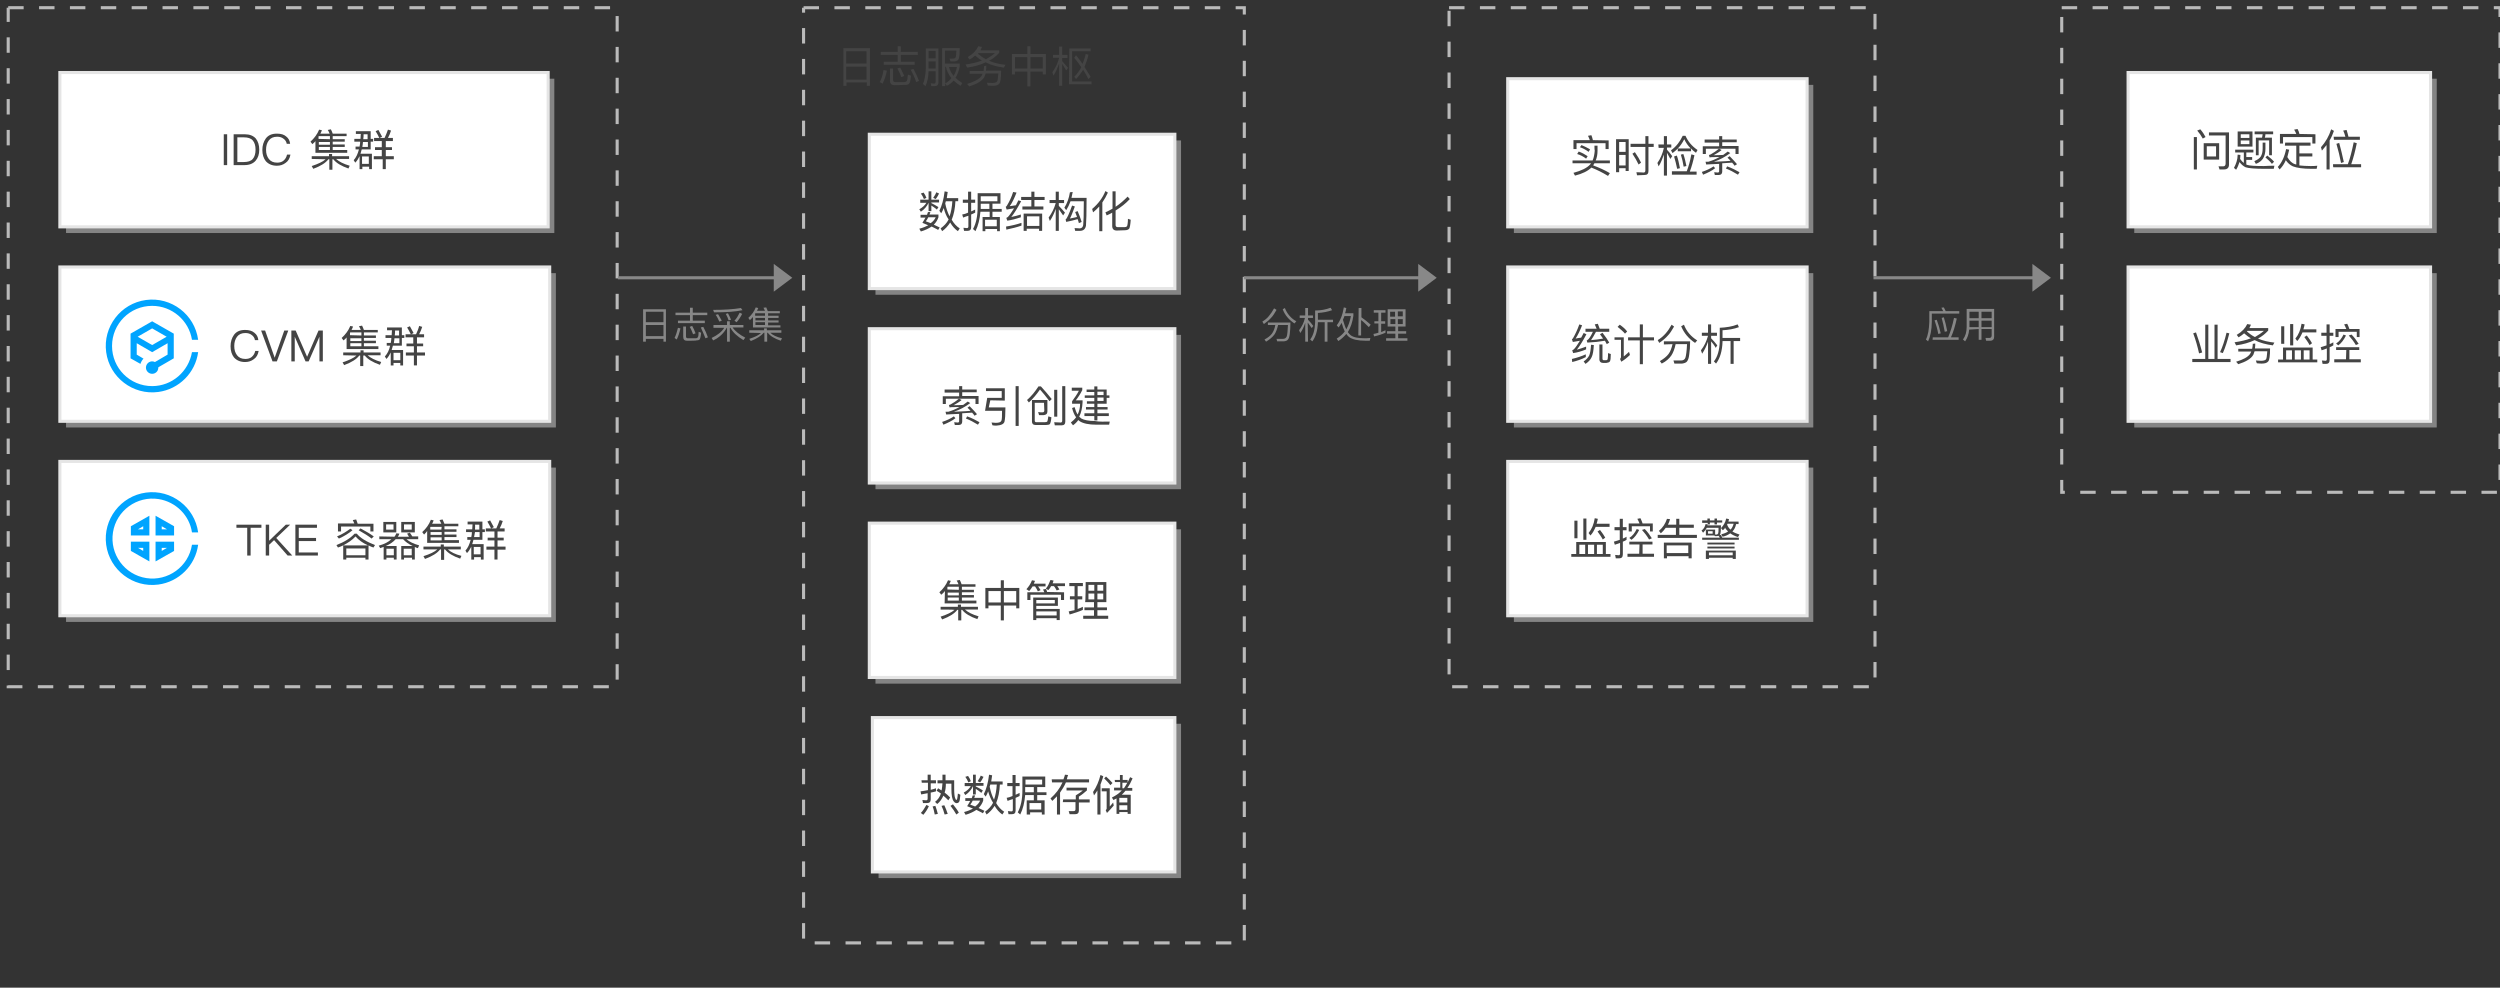 <?xml version="1.0" encoding="utf-8"?>
<!-- Generator: Adobe Illustrator 19.0.0, SVG Export Plug-In . SVG Version: 6.00 Build 0)  -->
<svg version="1.1" id="svgwrapper_svg" xmlns="http://www.w3.org/2000/svg" xmlns:xlink="http://www.w3.org/1999/xlink" x="0px"
	 y="0px" viewBox="325 -80 810 320" style="enable-background:new 325 -80 810 320;" xml:space="preserve">
<rect x="325" y="-80" width="810" height="320" fill="#333333" stroke="none"/>
<style type="text/css">
	.st0{display:none;fill:none;stroke:#999999;}
	.st1{fill:none;stroke:#BABABA;stroke-dasharray:5;}
	.st2{enable-background:new    ;}
	.st3{fill:#444444;}
	.st4{fill-opacity:0;}
	.st5{fill:none;stroke:#888888;}
	.st6{fill:#888888;}
	.st7{fill:none;stroke:#FF0000;stroke-width:15;stroke-opacity:0;}
	.st8{opacity:0.6;fill:#BBBBBB;enable-background:new    ;}
	.st9{fill:#FFFFFF;stroke:#E5E5E5;}
	.st10{fill:#00A4FF;}
	.st11{fill:#878787;}
</style>
<path class="st0" d="M3156-645l65-22"/>
<g id="DashRectGroup21" transform="translate(238.656,100)">
	<path class="st1" d="M346.7-177.5h142.8v303H346.7V-177.5"/>
	<g transform="translate(10 10)">
		<g class="st2">
			<path class="st3" d="M358.2-174.4v12.2h-1v-1.1h-6.6v1.1h-1v-12.2H358.2z M350.5-169.4h6.6v-4h-6.6V-169.4z M350.5-164.2h6.6
				v-4.2h-6.6V-164.2z"/>
			<path class="st3" d="M363.7-167.1c-0.3,1.6-0.8,3-1.4,4.2l-0.9-0.5c0.6-1.2,1-2.4,1.2-3.9L363.7-167.1z M367.2-175h1v1.8h5.5v1
				h-5.5v2.2h4.5v1h-10v-1h4.5v-2.2h-5.5v-1h5.5V-175L367.2-175z M366.1-162.4c-0.9,0-1.4-0.5-1.4-1.5v-3.9h1v3.7
				c0,0.5,0.2,0.7,0.7,0.7h3c0.3,0,0.5-0.1,0.7-0.3s0.3-0.9,0.4-2.1l1,0.3c-0.1,1.4-0.3,2.3-0.6,2.6s-0.7,0.4-1.2,0.4L366.1-162.4
				L366.1-162.4z M368-168.1c0.5,0.9,0.9,1.8,1.3,2.7l-0.9,0.4c-0.4-1.1-0.9-2.1-1.3-2.8L368-168.1z M372.3-167.7
				c0.7,1.3,1.3,2.6,1.8,3.9l-0.9,0.4c-0.5-1.5-1.1-2.8-1.8-4L372.3-167.7z"/>
			<path class="st3" d="M377.2-166.9c-0.1,2-0.4,3.6-1,4.8l-0.8-0.7c0.5-1.2,0.8-2.9,0.9-4.8v-6.7h4.1v10.9c0,0.9-0.4,1.3-1.2,1.3
				h-1.1l-0.2-0.9c0.5,0,0.9,0.1,1.1,0.1c0.4,0,0.5-0.3,0.5-0.8v-3.2L377.2-166.9L377.2-166.9z M379.5-171.1v-2.4h-2.3v2.4H379.5z
				 M377.2-170.1v2.3h2.3v-2.3H377.2z M382.6-168.3v6.2h-1v-12.3h5.7c0,1.7-0.1,2.9-0.3,3.4c-0.2,0.6-0.7,0.9-1.6,0.9h-1.1L384-171
				h0.9c0.3,0,0.6,0,0.7-0.1c0.2-0.1,0.3-0.2,0.4-0.4c0.1-0.3,0.2-1,0.2-2.1h-3.7v4.2h4.8v0.9c-0.3,1.4-0.7,2.7-1.4,3.7
				c0.6,0.6,1.4,1.2,2.2,1.7l-0.5,0.9c-0.9-0.5-1.6-1.1-2.3-1.7c-0.6,0.7-1.3,1.3-2.2,1.7l-0.5-0.8c0.8-0.4,1.5-1,2-1.7
				c-0.9-1.1-1.5-2.3-1.8-3.7L382.6-168.3L382.6-168.3z M383.8-168.3c0.3,1.1,0.8,2,1.5,2.9c0.5-0.8,0.9-1.8,1.1-2.9H383.8z"/>
			<path class="st3" d="M394.5-174.8c-0.1,0.3-0.3,0.7-0.5,1.1h6.1v0.8c-0.9,1-2,1.9-3.3,2.6c1.6,0.7,3.4,1.1,5.3,1.3l-0.5,0.9
				c-2.2-0.3-4.2-0.8-5.9-1.7c-1.7,0.8-3.7,1.4-6,1.7l-0.5-1c2-0.3,3.8-0.7,5.3-1.3c-0.8-0.4-1.5-1-2.2-1.6
				c-0.6,0.5-1.1,0.9-1.8,1.3l-0.6-0.8c1.7-1,2.8-2.2,3.4-3.5L394.5-174.8z M395.9-168.7c0,0.5,0,1-0.1,1.6h4.9
				c0,2.4-0.2,3.8-0.6,4.2c-0.4,0.5-1.1,0.7-2.1,0.7c-0.2,0-0.8,0-1.6-0.1l-0.3-0.9l1.7,0.1c0.8,0,1.4-0.2,1.6-0.5s0.3-1.2,0.4-2.6
				h-4.1c-0.1,0.3-0.3,0.7-0.4,1.1c-0.7,1.3-2.4,2.3-4.9,3.1l-0.7-0.8c2.3-0.7,3.8-1.5,4.6-2.5c0.2-0.3,0.3-0.6,0.4-0.8h-4.2v-0.9
				h4.5c0.1-0.5,0.2-1,0.2-1.6L395.9-168.7L395.9-168.7z M398.7-172.8h-5.3l-0.2,0.2c0.8,0.7,1.6,1.3,2.6,1.8
				C396.8-171.4,397.8-172,398.7-172.8z"/>
			<path class="st3" d="M409.2-175h1v2.5h5v6.6h-1v-0.9h-4v4.8h-1v-4.8h-4v0.9h-1v-6.6h5V-175L409.2-175z M405.2-167.8h4v-3.7h-4
				V-167.8z M410.2-167.8h4v-3.7h-4V-167.8z"/>
			<path class="st3" d="M417.5-172.2h2v-2.7h1v2.7h1.7v1h-1.7v1c0.6,0.7,1.3,1.5,1.9,2.2l-0.6,0.8c-0.5-0.8-0.9-1.5-1.3-2.1v7.1h-1
				v-7.2c-0.5,1.4-1.1,2.7-1.8,3.9l-0.4-1.1c1-1.4,1.8-2.9,2.2-4.7h-2L417.5-172.2L417.5-172.2z M422.8-174.3h6.9v0.9h-6v9.8h6.3
				v0.9h-7.3L422.8-174.3L422.8-174.3L422.8-174.3z M425-172.1c0.7,0.9,1.4,1.8,2.1,2.8c0.4-1.1,0.8-2.1,1-3.2l0.9,0.2
				c-0.3,1.5-0.8,2.8-1.3,4c0.7,1,1.3,2.1,2,3.2l-0.7,0.7c-0.5-1-1.1-2-1.7-3c-0.7,1.1-1.5,2.1-2.3,3l-0.6-0.7
				c0.9-0.9,1.7-2,2.3-3.1c-0.7-1-1.4-2-2.3-3.1L425-172.1z"/>
		</g>
	</g>
</g>
<g id="DashRectGroup25" transform="translate(458,100)">
	<rect x="330.5" y="-177.5" class="st4" width="135" height="206"/>
	<path class="st1" d="M336.5-177.5h138v220h-138V-177.5"/>
</g>
<g id="DashRectGroup26" transform="translate(656.5,100)">
	<rect x="330.5" y="-177.5" class="st4" width="134" height="160"/>
	<path class="st1" d="M336.5-177.5h142v157h-142V-177.5"/>
</g>
<g id="DashRectGroup27" transform="translate(4.26,100)">
	<rect x="323.4" y="-177.5" class="st4" width="192.2" height="213"/>
	<path class="st1" d="M323.4-177.5h197.3v220H323.4V-177.5"/>
</g>
<g id="Link28" transform="translate(0,0)">
	<path class="st5" d="M525.2,10h55"/>
	<g transform="translate(0.5, 0)">
		<polygon class="st6" points="575.2,14.5 581.2,10 575.2,5.5 		"/>
	</g>
	<path class="st7" d="M525.2,10h55"/>
</g>
<g id="Link30" transform="translate(0,0)">
	<path class="st5" d="M728,10h61"/>
	<g transform="translate(0.5, 0)">
		<polygon class="st6" points="784,14.5 790,10 784,5.5 		"/>
	</g>
	<path class="st7" d="M728,10h61"/>
</g>
<g id="Link32" transform="translate(0,0)">
	<path class="st5" d="M932,10h30l0,0h26"/>
	<g transform="translate(0.5, 0)">
		<polygon class="st6" points="983,14.5 989,10 983,5.5 		"/>
	</g>
	<path class="st7" d="M932,10h30"/>
	<path class="st7" d="M962,10L962,10"/>
	<path class="st7" d="M962,10h26"/>
</g>
<g id="RectEndPoint2" transform="translate(21,121)">
	<rect x="325.4" y="-175.5" class="st8" width="158.2" height="50"/>
	<rect x="323.4" y="-177.5" class="st9" width="158.2" height="50"/>
	<g transform="translate(20 9)">
		<g class="st2">
			<path class="st3" d="M356.5-166.5h1.1v10h-1.1V-166.5z"/>
			<path class="st3" d="M359.7-166.5h3.6c1.6,0,2.8,0.5,3.6,1.4c0.7,0.9,1.1,2.1,1.1,3.6s-0.4,2.7-1.2,3.6s-2,1.4-3.6,1.4h-3.5
				V-166.5z M360.9-165.5v8h2.1c1.3,0,2.3-0.3,2.9-1s0.9-1.7,0.9-3s-0.3-2.3-0.9-3s-1.6-1-2.9-1H360.9L360.9-165.5z"/>
			<path class="st3" d="M376.7-165.8c0.8,0.6,1.2,1.4,1.3,2.4h-1.1c-0.1-0.7-0.5-1.3-1.1-1.7c-0.5-0.4-1.2-0.6-2-0.6
				c-1.2,0-2.1,0.4-2.7,1.2s-0.9,1.8-0.9,3c0,1.3,0.3,2.2,0.9,3s1.5,1.2,2.7,1.2c0.8,0,1.5-0.2,2-0.6c0.6-0.5,1-1.1,1.2-2h1.1
				c-0.2,1.2-0.7,2.1-1.6,2.7c-0.8,0.6-1.7,0.9-2.8,0.9c-1.5,0-2.7-0.5-3.6-1.5c-0.7-0.9-1.1-2.1-1.1-3.6s0.4-2.7,1.1-3.7
				c0.8-1.1,2-1.6,3.6-1.6C375.1-166.7,376-166.4,376.7-165.8z"/>
			<path class="st3" d="M386.4-164.5c-0.3,0.4-0.7,0.8-1.2,1.2l-0.6-0.8c1.2-1.1,2.2-2.4,2.8-3.9l0.9,0.2c-0.1,0.3-0.3,0.7-0.5,1.1
				h3c-0.2-0.5-0.4-0.9-0.6-1.2l1-0.2c0.2,0.4,0.4,0.8,0.6,1.4h4.5v0.8h-4.5v1h3.9v0.8h-3.9v0.9h3.9v0.8h-3.9v1h4.7v0.9h-10.3v-4
				H386.4L386.4-164.5z M385-158.5v-0.9h5.6v-0.7h1v0.7h5.5v0.9h-4.2c1,0.9,2.4,1.6,4.4,2.2l-0.4,0.9c-2.3-0.8-4-1.8-4.9-3h-0.3v3.4
				h-1v-3.4h-0.3c-0.9,1.2-2.5,2.2-4.9,3.1l-0.5-0.9c2.1-0.7,3.6-1.4,4.5-2.2L385-158.5L385-158.5z M390.9-164.9v-1h-3.6l-0.1,0.1
				v0.8L390.9-164.9L390.9-164.9L390.9-164.9z M390.9-163.1v-0.9h-3.6v0.9H390.9z M390.9-161.4v-1h-3.6v1H390.9z"/>
			<path class="st3" d="M404.1-161.6h-2.9c-0.1,0.5-0.3,0.9-0.4,1.4h3.7v5h-0.9v-0.8h-2.2v0.8h-0.9v-4.2c-0.4,0.8-0.8,1.5-1.4,2.1
				l-0.5-0.8c0.8-0.9,1.3-2,1.7-3.5h-1.1v-0.9h1.3c0.1-0.6,0.2-1.1,0.2-1.6h-1.9v-0.9h2c0-0.7,0.1-1.2,0.1-1.6h-1.6v-0.9h4.8v2.5
				h0.8v0.9h-0.8L404.1-161.6L404.1-161.6z M401.3-156.9h2.2v-2.4h-2.2V-156.9z M401.6-164c0,0.4-0.1,0.9-0.2,1.6h1.8v-1.6H401.6z
				 M401.8-166.5c0,0.4,0,1-0.1,1.6h1.4v-1.6H401.8z M407.7-164.3h-2.5v-1h1.7c-0.4-0.8-0.8-1.6-1.2-2.2l0.9-0.4
				c0.4,0.7,0.8,1.4,1.2,2.2l-0.8,0.4h1.6c0.4-0.9,0.8-1.8,1.1-2.7l1,0.3c-0.3,0.9-0.6,1.7-1,2.4h1.6v1H409v2h2v0.9h-2v2h2.6v1H409
				v3.2h-1v-3.2h-2.9v-1h2.6v-2h-2.2v-0.9h2.2L407.7-164.3L407.7-164.3z"/>
		</g>
	</g>
</g>
<g id="RectEndPoint7" transform="translate(260.156,141)">
	<rect x="348.5" y="-175.5" class="st8" width="99" height="50"/>
	<rect x="346.5" y="-177.5" class="st9" width="99" height="50"/>
	<g transform="translate(20 9)">
		<g class="st2">
			<path class="st3" d="M346.3-161.3l-0.3,0.8h2.9v0.9c-0.3,0.9-0.8,1.7-1.5,2.4c0.7,0.3,1.3,0.6,1.9,0.9l-0.5,0.8
				c-0.6-0.4-1.4-0.7-2.1-1.1c-0.9,0.6-2.1,1.2-3.5,1.6l-0.5-0.9c1.2-0.3,2.1-0.7,2.9-1.1l-1.9-0.8c0.4-0.6,0.7-1.2,1-1.7h-1.6v-0.9
				h2.1c0.2-0.7,0.3-0.9,0.3-0.9H346.3L346.3-161.3z M343-165.3h2.7v-2.7h0.9v2.7h2.5v0.9h-2.5v0.2c0.8,0.4,1.5,0.8,2.3,1.3
				l-0.5,0.8c-0.7-0.6-1.3-1-1.8-1.3v1.8h-0.9v-2.7c-0.5,1.1-1.3,2.1-2.5,2.9l-0.5-0.8c1.1-0.6,1.8-1.3,2.3-2.1h-2V-165.3z
				 M344.1-167.6c0.4,0.6,0.7,1.1,0.9,1.7l-0.8,0.4c-0.3-0.7-0.6-1.3-1-1.8L344.1-167.6z M348-159.6h-2.4c-0.2,0.5-0.5,0.9-0.8,1.3
				c0.6,0.2,1.1,0.4,1.6,0.6C347.2-158.3,347.7-158.9,348-159.6z M349.1-167.3c-0.3,0.6-0.6,1.2-1.1,1.8l-0.8-0.4
				c0.4-0.6,0.8-1.2,1-1.8L349.1-167.3z M350.6-162.6c-0.2,0.6-0.5,1.2-0.8,1.7l-0.6-0.8c0.8-1.6,1.4-3.7,1.7-6.3l1,0.2
				c-0.1,0.6-0.2,1.2-0.3,2h3.7v1h-0.9c-0.1,2.3-0.5,4.3-1.2,6c0.7,1.2,1.6,2.2,2.6,2.8l-0.6,0.9c-1-0.7-1.8-1.6-2.5-2.8
				c-0.7,1.1-1.6,2.1-2.6,2.8l-0.5-0.9c1.1-0.8,2-1.7,2.6-2.9C351.4-160,351-161.2,350.6-162.6z M351.3-164.8
				c-0.1,0.3-0.2,0.6-0.2,0.7c0.3,1.6,0.8,3,1.4,4.2c0.5-1.4,0.8-3.1,0.9-4.9H351.3L351.3-164.8z"/>
			<path class="st3" d="M357.2-155.2l-0.2-1c0.4,0,0.8,0.1,1.1,0.1c0.4,0,0.5-0.2,0.5-0.6v-3.4c-0.7,0.2-1.2,0.4-1.7,0.6l-0.3-1
				c0.6-0.1,1.3-0.3,1.9-0.6v-3.2h-1.7v-1h1.7v-2.6h1v2.6h1.3v1h-1.3v2.8c0.4-0.2,0.9-0.4,1.3-0.6v1c-0.3,0.1-0.7,0.4-1.3,0.6v4.1
				c0,0.8-0.4,1.2-1.2,1.2L357.2-155.2L357.2-155.2z M362.5-161.4c-0.2,2.4-0.7,4.5-1.6,6.3l-0.8-0.7c1-1.8,1.5-4.2,1.5-7.2v-4.4
				h7.4v3.4h-2.6v1.7h3v0.9h-3v1.7h2.4v4.6h-0.9v-0.7h-3.8v0.7h-0.9v-4.6h2.3v-1.7H362.5L362.5-161.4z M365.4-164h-2.8v1.7h2.8V-164
				z M368-166.4h-5.4v1.6h5.4V-166.4z M364-156.7h3.8v-2.1H364V-156.7z"/>
			<path class="st3" d="M374.2-167.6c-0.7,1.8-1.4,3.3-2.2,4.4c0.6-0.1,1.3-0.2,2-0.3l0.8-1.6l0.9,0.3c-1.3,2.4-2.3,4-3.2,5.1
				c1.1-0.2,2.1-0.5,3.1-0.8v0.9c-1.5,0.5-3,0.9-4.4,1.1l-0.3-0.9c0.2-0.1,0.3-0.2,0.5-0.3c0.5-0.5,1.2-1.5,2-2.8
				c-0.6,0.1-1.4,0.2-2.4,0.4l-0.3-0.9c0.2-0.1,0.3-0.2,0.4-0.4c0.8-1.3,1.5-2.8,2-4.4L374.2-167.6z M375.8-156.9
				c-1.4,0.5-3,0.9-4.9,1.3l-0.1-1c1.9-0.3,3.5-0.7,5-1.2V-156.9z M375.7-166.2h3.3v-1.7h1v1.7h3.3v1H380v2.1h2.9v1h-6.8v-1h2.9
				v-2.1h-3.3V-166.2L375.7-166.2z M382.5-160.8v5.6h-1v-0.7h-4v0.7h-1v-5.6H382.5z M377.6-156.8h4v-3.1h-4V-156.8z"/>
			<path class="st3" d="M387.9-155.2h-1v-7.1c-0.5,1.4-1.1,2.7-1.9,3.9l-0.4-1.1c1-1.4,1.8-2.9,2.3-4.7h-2v-1h2v-2.7h1v2.7h1.7v1
				h-1.7v0.9c0.7,0.7,1.3,1.4,2,2.2l-0.6,0.9c-0.6-0.8-1-1.5-1.4-2V-155.2L387.9-155.2z M392.4-167.8c-0.1,0.7-0.3,1.3-0.4,1.9h4.9
				c0,4.8-0.1,7.8-0.2,9c-0.2,1.1-0.8,1.7-2,1.7c-0.3,0-0.8,0-1.5,0l-0.2-0.9c0.8,0,1.4,0.1,1.6,0.1c0.7,0,1.1-0.4,1.2-1.1
				c0.1-0.8,0.2-3.4,0.2-7.7h-4.3c-0.4,1.1-0.9,2.1-1.4,2.9l-0.6-0.8c0.9-1.4,1.5-3.1,1.8-5L392.4-167.8z M390.1-158.9
				c0.4-0.2,1.1-1.7,2.1-4.5l0.9,0.3c-0.7,1.9-1.2,3.2-1.6,3.9c0.9-0.2,1.6-0.3,2.3-0.5c-0.2-0.5-0.4-1.1-0.6-1.6l0.8-0.3
				c0.5,1.1,0.9,2.3,1.3,3.5l-0.9,0.4c-0.1-0.4-0.2-0.8-0.4-1.3c-1,0.3-2.2,0.6-3.7,0.9L390.1-158.9z"/>
			<path class="st3" d="M403.8-167.6c-0.5,1.1-1.1,2.2-1.8,3.2v9.3h-1v-8c-0.6,0.7-1.3,1.3-2,1.9l-0.3-1.1c2-1.7,3.4-3.6,4.3-5.8
				L403.8-167.6z M406.7-155.3c-1,0-1.5-0.5-1.5-1.5v-4.3c-0.5,0.3-1.1,0.6-1.8,0.9l-0.4-1c0.9-0.4,1.6-0.8,2.3-1.2v-5.6h1v5
				c1.5-1,2.7-2.1,3.9-3.3l0.7,0.8c-1.3,1.4-2.8,2.6-4.6,3.7v4.7c0,0.4,0.2,0.7,0.7,0.7h2.2c0.4,0,0.6-0.1,0.8-0.3
				c0.1-0.2,0.3-1,0.3-2.4l0.9,0.3c-0.1,1.6-0.3,2.6-0.5,2.9c-0.3,0.3-0.7,0.5-1.4,0.5L406.7-155.3L406.7-155.3z"/>
		</g>
	</g>
</g>
<g id="RectEndPoint8" transform="translate(260.156,199)">
	<rect x="348.5" y="-170.5" class="st8" width="99" height="50"/>
	<rect x="346.5" y="-172.5" class="st9" width="99" height="50"/>
	<g transform="translate(20 9)">
		<g class="st2">
			<path class="st3" d="M354.4-152.5c-1,0.8-2.4,1.5-3.9,2.1l-0.4-0.9c1.5-0.5,2.8-1.1,3.8-1.8L354.4-152.5z M350.9-161.8h4.7v-1.1
				h1v1.1h4.7v0.9h-4.7v1.2h5.3v2.6h-1v-1.7h-5.3l0.8,0.4c-0.8,0.7-1.7,1.2-2.6,1.7c1.5,0,2.5-0.1,3.1-0.1l1.5-1.1l0.8,0.5
				c-1.6,1.2-3.4,2.2-5.3,2.8c1.7-0.1,3.5-0.1,5.4-0.3c-0.2-0.2-0.5-0.6-1-1l0.7-0.5c1,1,1.8,1.9,2.4,2.6l-0.8,0.5
				c-0.2-0.3-0.5-0.7-0.8-1l-3.2,0.2v2.7c0,0.7-0.4,1.1-1.1,1.1h-1.3l-0.2-0.9c0.4,0,0.8,0.1,1.1,0.1s0.5-0.1,0.5-0.4v-2.4
				c-1.7,0.1-3.1,0.1-4.2,0.2l-0.2-0.9c0.4,0,0.7,0,0.9,0c1.1-0.3,2.3-0.8,3.6-1.5h-1.5c-0.7,0-1.2,0-1.7,0.1l-0.2-0.8
				c0.2,0,0.4-0.1,0.6-0.2c0.9-0.5,1.8-1.1,2.6-1.8h-4.2v1.7h-1v-2.5h5.3v-1.2h-4.7L350.9-161.8L350.9-161.8z M358.2-153.1
				c1.4,0.5,2.8,1.2,4,1.9l-0.5,0.8c-1.3-0.8-2.6-1.5-3.9-2L358.2-153.1z"/>
			<path class="st3" d="M365.7-158.3l-0.5,2.3h5.4c0,2.3-0.1,3.8-0.3,4.6c-0.2,0.8-1.1,1.2-2.6,1.3c-0.3,0-0.7,0-1.3-0.1l-0.3-0.9
				c0.6,0,1,0.1,1.3,0.1c1.1,0,1.7-0.2,1.9-0.7s0.2-1.6,0.2-3.2H364l0.7-4.2h4.7v-2.2h-5.1v-0.9h6.1v4L365.7-158.3L365.7-158.3
				L365.7-158.3z M373.9-162.9h1v12.9h-1V-162.9z"/>
			<path class="st3" d="M382.1-162.8c1.2,1.3,2.4,2.7,3.5,4.1l-0.7,0.7c-1.2-1.6-2.3-2.9-3.1-3.8c-1.1,1.6-2.3,3-3.6,4.2l-0.6-0.8
				c1.4-1.2,2.6-2.7,3.7-4.4H382.1L382.1-162.8z M383.1-157.5h-3v5.8c0,0.3,0.2,0.5,0.5,0.5h2.7c0.5,0,0.8-0.1,0.9-0.3
				c0.1-0.3,0.2-0.8,0.3-1.6l1,0.3c-0.1,1.2-0.3,1.9-0.5,2.2c-0.2,0.2-0.7,0.3-1.3,0.3h-3.3c-0.8,0-1.2-0.4-1.2-1.1v-7h5v3.7
				c0,0.8-0.4,1.1-1.2,1.2c-0.5,0-1,0-1.5,0l-0.3-1c0.5,0.1,1,0.1,1.4,0.1s0.6-0.2,0.6-0.6L383.1-157.5L383.1-157.5z M386.6-150.2
				l-0.2-1c0.8,0,1.5,0.1,2.1,0.1c0.3,0,0.5-0.2,0.5-0.6v-11.2h1v11.5c0,0.8-0.4,1.2-1.1,1.2H386.6L386.6-150.2z M386.4-161.7h1v8.7
				h-1V-161.7z"/>
			<path class="st3" d="M404.4-151.4l-0.2,1h-4.1c-2.5,0-4.3-0.4-5.4-1.1c-0.2-0.2-0.4-0.3-0.5-0.4c-0.4,0.6-1,1.2-1.7,1.7l-0.7-0.9
				c0.6-0.5,1.2-1,1.7-1.7c-0.6-0.8-1-1.8-1.3-3l0.8-0.3c0.3,1,0.6,1.8,1,2.4c0.5-1,0.8-2.2,0.8-3.5h-2.6v-0.8
				c0.8-1.1,1.6-2.2,2.2-3.4h-2.3v-1h3.4v0.8c-0.6,1.2-1.3,2.3-2.1,3.3h2.2v0.6c-0.1,1.8-0.4,3.4-1.1,4.7c0.2,0.2,0.5,0.4,0.7,0.6
				c0.9,0.5,2.4,0.8,4.3,0.8C401.1-151.3,402.6-151.4,404.4-151.4z M403.4-157.2h-3v1.1h3.3v0.8h-3.3v1.2h3.7v0.9h-3.7v1.4h-1v-1.4
				h-3.2v-0.9h3.2v-1.2h-2.7v-0.8h2.7v-1.1H397v-0.8h2.4v-1.1h-3.1v-0.8h3.1v-1.1h-2.5v-0.8h2.5v-1h1v1h3v1.9h0.9v0.8h-0.9V-157.2
				L403.4-157.2z M400.4-161.1v1.1h2v-1.1H400.4z M400.4-159.2v1.1h2v-1.1H400.4z"/>
		</g>
	</g>
</g>
<g id="RectEndPoint9" transform="translate(260.156,260)">
	<rect x="348.5" y="-168.5" class="st8" width="99" height="50"/>
	<rect x="346.5" y="-170.5" class="st9" width="99" height="50"/>
	<g transform="translate(20 9)">
		<g class="st2">
			<path class="st3" d="M351-157.5c-0.3,0.4-0.7,0.8-1.2,1.2l-0.6-0.8c1.2-1.1,2.2-2.4,2.8-3.9l0.9,0.2c-0.1,0.3-0.3,0.7-0.5,1.1h3
				c-0.2-0.5-0.4-0.9-0.6-1.2l1-0.2c0.2,0.4,0.4,0.8,0.6,1.4h4.5v0.8h-4.4v1h3.9v0.8h-3.9v0.9h3.9v0.8h-3.9v1h4.7v0.9h-10.3
				L351-157.5L351-157.5z M349.6-151.5v-0.9h5.6v-0.7h1v0.7h5.5v0.9h-4.2c1,0.9,2.4,1.6,4.4,2.2l-0.4,0.9c-2.3-0.8-4-1.8-4.9-3h-0.3
				v3.4h-1v-3.4H355c-0.9,1.2-2.5,2.2-4.9,3.1l-0.5-0.9c2.1-0.7,3.6-1.4,4.5-2.2C353.9-151.5,349.6-151.5,349.6-151.5z M355.5-157.9
				v-1h-3.6l-0.1,0.1v0.8L355.5-157.9L355.5-157.9L355.5-157.9z M355.5-156.1v-0.9h-3.6v0.9H355.5z M355.5-154.4v-1h-3.6v1H355.5z"
				/>
			<path class="st3" d="M369.1-161h1v2.5h5v6.6h-1v-0.9h-4v4.8h-1v-4.8h-4v0.9h-1v-6.6h5V-161z M365.1-153.8h4v-3.7h-4V-153.8z
				 M370.1-153.8h4v-3.7h-4V-153.8z"/>
			<path class="st3" d="M379.4-159c-0.4,0.6-0.7,1.1-1.1,1.5l-0.9-0.6c0.8-0.9,1.4-1.8,1.8-2.9l1,0.2l-0.4,0.9h3.8v0.9h-2.4
				c0.3,0.4,0.6,0.9,0.8,1.2l-0.9,0.4c-0.2-0.5-0.5-1-0.9-1.6L379.4-159L379.4-159z M389.6-157.1v2.5h-1v-1.7h-9.9v1.7h-1v-2.5h5.5
				c-0.1-0.3-0.3-0.6-0.4-0.9l1-0.2l-0.1-0.1c0.7-0.8,1.1-1.8,1.5-2.8l1,0.2c-0.1,0.3-0.2,0.6-0.3,0.9h4v0.9h-2.5
				c0.3,0.4,0.5,0.8,0.7,1.1l-0.9,0.3c-0.3-0.5-0.5-1-0.9-1.4h-0.9c-0.2,0.4-0.5,0.9-0.9,1.3l-0.8-0.5c0.2,0.4,0.3,0.7,0.4,1.1
				L389.6-157.1L389.6-157.1L389.6-157.1z M387.6-155.4v2.7h-7v1h7.6v3.6h-1v-0.6h-6.6v0.6h-1v-7.3H387.6L387.6-155.4z M380.6-153.5
				h6v-1.1h-6V-153.5z M380.6-149.6h6.6v-1.3h-6.6V-149.6z"/>
			<path class="st3" d="M391.5-155.8h1.5v-3.3h-1.7v-1h4.4v1H394v3.3h1.5v1H394v3.1c0.6-0.2,1.1-0.4,1.7-0.7v1
				c-1.3,0.6-2.7,1-4.3,1.5l-0.3-1c0.6-0.1,1.2-0.3,1.9-0.4v-3.5h-1.5V-155.8L391.5-155.8z M396.6-160.4h6.7v6.5h-2.9v1.7h3.1v0.9
				h-3.1v1.8h3.5v1h-8.1v-1h3.5v-1.8h-3.1v-0.9h3.1v-1.7h-2.9C396.6-153.9,396.6-160.4,396.6-160.4z M397.5-157.6h1.9v-1.9h-1.9
				V-157.6z M399.4-154.8v-1.9h-1.9v1.9H399.4z M400.4-159.5v1.9h1.9v-1.9H400.4z M402.3-154.8v-1.9h-1.9v1.9H402.3z"/>
		</g>
	</g>
</g>
<g id="RectEndPoint11" transform="translate(477,123)">
	<rect x="338.5" y="-175.5" class="st8" width="97" height="48"/>
	<rect x="336.5" y="-177.5" class="st9" width="97" height="48"/>
	<g transform="translate(20 9)">
		<g class="st2">
			<path class="st3" d="M344.6-164.8h1v1.6c0,1.2-0.2,2.3-0.6,3.2h4.6v0.9h-5c-0.1,0.2-0.3,0.4-0.4,0.7c1.9,0.7,3.7,1.5,5.4,2.5
				L349-155c-1.8-1.1-3.6-2-5.4-2.7c-1.1,1.1-2.9,2-5.3,2.6l-0.5-0.9c2.6-0.7,4.4-1.6,5.4-2.7l0.3-0.4h-6v-0.9h6.5
				c0.4-0.9,0.6-2,0.7-3.2C344.6-163.3,344.6-164.8,344.6-164.8z M349.2-166.5v2.8h-1v-1.9h-9.4v1.9h-1v-2.9h5.3
				c-0.2-0.6-0.4-1-0.6-1.4l1.1-0.2c0.2,0.4,0.3,0.9,0.5,1.6L349.2-166.5L349.2-166.5L349.2-166.5z M339.5-162.9
				c1.1,0.4,2,0.9,2.9,1.5l-0.5,0.8c-0.9-0.7-1.9-1.2-2.9-1.5L339.5-162.9z M340.4-165c1,0.4,1.9,0.9,2.8,1.4l-0.5,0.8
				c-0.9-0.7-1.9-1.2-2.8-1.5L340.4-165z"/>
			<path class="st3" d="M355.7-166.9v10.3h-1v-0.9h-2.1v1.3h-1v-10.7L355.7-166.9L355.7-166.9z M352.6-162.8h2.1v-3.2h-2.1V-162.8z
				 M352.6-158.4h2.1v-3.4h-2.1V-158.4z M358.4-155.2l-0.2-1c1.1,0,1.9,0.1,2.3,0.1s0.6-0.2,0.6-0.7v-7.6h-4.8v-1h4.8v-2.5h1v2.5
				h1.7v1h-1.7v7.8c0,0.9-0.4,1.3-1.3,1.3L358.4-155.2L358.4-155.2z M357.7-162.7c0.9,1.3,1.6,2.5,2,3.4l-0.8,0.6
				c-0.5-1.1-1.2-2.3-2-3.5L357.7-162.7z"/>
			<path class="st3" d="M365.3-165.2h1.8v-2.7h1v2.7h1.4v1h-1.4v0.7c0.6,0.6,1.1,1.3,1.7,2.1l-0.6,0.9c-0.5-0.9-0.9-1.6-1.1-2v7.4
				h-1v-6.8c-0.5,1.4-1,2.7-1.7,3.8l-0.4-1.1c1-1.4,1.7-3.1,2.1-4.9h-1.7L365.3-165.2L365.3-165.2z M371.6-163.9
				c-0.5,0.6-1.1,1-1.7,1.5l-0.5-0.9c1.7-1.2,2.9-2.8,3.8-4.7h0.9c0.8,1.8,2,3.3,3.9,4.6l-0.5,0.9c-0.6-0.4-1.2-0.9-1.6-1.4v0.9
				h-4.3C371.6-163,371.6-163.9,371.6-163.9z M369.7-156.5h4.8c0.6-1.5,1.1-3.3,1.5-5.5l1,0.3c-0.4,1.9-0.9,3.7-1.5,5.3h2.2v1h-8
				V-156.5L369.7-156.5z M371.3-161.6c0.4,1.1,0.7,2.5,1,4.1l-0.9,0.2c-0.3-1.4-0.6-2.7-1-4L371.3-161.6z M375.8-163.9
				c-0.9-0.9-1.6-1.9-2.1-3c-0.6,1.2-1.3,2.2-2.1,3H375.8z M373.4-162.1c0.4,1.1,0.7,2.4,1,3.9l-0.9,0.2c-0.2-1.3-0.5-2.6-0.9-3.9
				L373.4-162.1z"/>
			<path class="st3" d="M383.7-157.5c-1,0.8-2.4,1.5-3.9,2.1l-0.4-0.9c1.5-0.5,2.8-1.1,3.8-1.8L383.7-157.5z M380.3-166.8h4.7v-1.1
				h1v1.1h4.7v0.9H386v1.2h5.3v2.6h-1v-1.7H385l0.8,0.4c-0.8,0.7-1.7,1.2-2.6,1.7c1.5,0,2.5-0.1,3.1-0.1l1.5-1.1l0.8,0.5
				c-1.6,1.2-3.4,2.2-5.3,2.8c1.7-0.1,3.5-0.1,5.4-0.3c-0.2-0.2-0.5-0.6-1-1l0.7-0.5c1,1,1.8,1.9,2.4,2.6l-0.8,0.5
				c-0.2-0.3-0.5-0.7-0.8-1l-3.2,0.2v2.7c0,0.7-0.4,1.1-1.1,1.1h-1.3l-0.2-0.9c0.4,0,0.8,0.1,1.1,0.1s0.5-0.1,0.5-0.4v-2.4
				c-1.7,0.1-3.1,0.1-4.2,0.2l-0.2-0.9c0.4,0,0.7,0,0.9,0c1.1-0.3,2.3-0.8,3.6-1.5h-1.5c-0.7,0-1.2,0-1.7,0.1l-0.2-0.8
				c0.2,0,0.4-0.1,0.6-0.2c0.9-0.5,1.8-1.1,2.6-1.8h-4.2v1.7h-1v-2.5h5.3v-1.2h-4.7L380.3-166.8L380.3-166.8z M387.6-158.1
				c1.4,0.5,2.8,1.2,4,1.9l-0.5,0.8c-1.3-0.8-2.6-1.5-3.9-2L387.6-158.1z"/>
		</g>
	</g>
</g>
<g id="RectEndPoint12" transform="translate(477,181)">
	<rect x="338.5" y="-172.5" class="st8" width="97" height="50"/>
	<rect x="336.5" y="-174.5" class="st9" width="97" height="50"/>
	<g transform="translate(20 9)">
		<g class="st2">
			<path class="st3" d="M340.6-164.6c-0.7,1.8-1.4,3.2-2.1,4.3c0.4-0.1,1-0.2,1.8-0.3c0.3-0.5,0.5-1,0.8-1.5l0.9,0.4
				c-1.2,2.3-2.3,4-3.1,5c1-0.3,2-0.6,3-1v0.9c-1.4,0.6-2.8,1-4.2,1.2l-0.3-0.9c0.2-0.1,0.3-0.2,0.5-0.3c0.6-0.6,1.2-1.5,2-2.8
				c-1,0.2-1.7,0.3-2.3,0.4l-0.3-0.9c0.2-0.1,0.3-0.2,0.4-0.4c0.7-1.2,1.4-2.7,2-4.4L340.6-164.6z M341.8-154.3
				c-1.3,0.7-2.8,1.2-4.4,1.6l-0.1-1c1.7-0.4,3.2-0.9,4.5-1.5V-154.3z M344.4-158.2c-0.1,1.8-0.3,3.1-0.7,3.9
				c-0.4,0.9-1.1,1.6-2,2.2l-0.6-0.8c0.8-0.5,1.4-1.2,1.8-1.9c0.3-0.7,0.5-1.9,0.6-3.5L344.4-158.2L344.4-158.2z M342.1-159.7
				c0.2-0.1,0.2-0.1,0.2-0.1c0.5-0.3,1.1-1.2,1.8-2.7h-2.4v-1h3.6c-0.2-0.5-0.4-1-0.6-1.4l1-0.2c0.2,0.5,0.4,1,0.6,1.6h3.1v1h-4.3
				c-0.6,1.2-1.2,2.1-1.6,2.7c1.4-0.1,2.7-0.3,3.9-0.5c-0.3-0.5-0.7-0.9-1-1.4l0.8-0.5c1,1.3,1.7,2.3,2.2,3.2l-0.8,0.5
				c-0.2-0.4-0.4-0.7-0.6-1.1c-1.7,0.3-3.6,0.5-5.7,0.6L342.1-159.7z M347.5-152.4c-0.8,0-1.3-0.4-1.3-1.2v-4.8h1v4.6
				c0,0.3,0.1,0.4,0.3,0.5h0.9c0.3,0,0.5-0.2,0.5-0.5c0.1-0.5,0.1-1.1,0.1-1.8l0.9,0.3c0,1.3-0.1,2.1-0.3,2.4s-0.6,0.4-1.2,0.5
				H347.5L347.5-152.4z"/>
			<path class="st3" d="M351.1-160.7h3v6.2c0.7-0.6,1.2-1,1.7-1.5l0.3,1c-0.8,0.8-1.8,1.6-2.8,2.2l-0.4-0.9c0.2-0.2,0.3-0.4,0.3-0.6
				v-5.6h-2.1V-160.7L351.1-160.7L351.1-160.7z M352.8-164.8c1,0.7,1.8,1.4,2.4,2.2l-0.7,0.7c-0.6-0.7-1.4-1.4-2.4-2.2L352.8-164.8z
				 M355.5-160.7h3.8v-4.2h1v4.2h3.6v1h-3.6v7.7h-1v-7.7h-3.8V-160.7z"/>
			<path class="st3" d="M370.4-164.2c-0.7,1.2-1.3,2.2-2,2.9c-0.7,0.8-1.6,1.6-2.8,2.4l-0.5-0.9c1-0.6,1.8-1.3,2.6-2.2
				c0.7-0.8,1.3-1.7,1.9-2.8L370.4-164.2z M367.1-158.4v-1h8.5c0,1.7-0.1,3.1-0.3,4.3c-0.1,1.1-0.4,1.8-0.7,2.2
				c-0.3,0.4-0.9,0.6-1.6,0.7h-2.5l-0.3-1c0.8,0,1.6,0,2.4,0s1.3-0.3,1.5-1s0.4-2.1,0.5-4.3h-3.7c-0.3,1.5-0.8,2.8-1.4,3.7
				c-0.7,1-1.7,1.9-3.1,2.6l-0.6-0.8c1.2-0.7,2.2-1.5,2.8-2.3s1-1.9,1.3-3.2L367.1-158.4L367.1-158.4z M373.6-164.8
				c0.8,2.1,2.2,3.8,4.3,5.1l-0.7,0.8c-2.1-1.4-3.6-3.2-4.5-5.4L373.6-164.8z"/>
			<path class="st3" d="M382.4-152.1h-1v-7.2c-0.5,1.4-1.1,2.7-1.9,3.9l-0.4-1.1c1.1-1.4,1.8-2.9,2.3-4.7h-2v-1h2v-2.7h1v2.7h1.9v1
				h-1.9v0.8c0.7,0.7,1.4,1.5,2,2.3l-0.5,0.8c-0.5-0.9-1-1.5-1.5-2.1V-152.1L382.4-152.1z M391.4-164c-1.6,0.6-3.4,0.9-5.3,1v2.5
				h5.7v1h-2.1v7.4h-1v-7.4h-2.6v0.2c-0.1,3-0.8,5.4-2.1,7.1l-0.7-0.7c1.2-1.5,1.8-3.7,1.9-6.4v-4.5c2.1-0.1,4.1-0.4,5.8-1.1
				L391.4-164z"/>
		</g>
	</g>
</g>
<g id="RectEndPoint13" transform="translate(477,241)">
	<rect x="338.5" y="-169.5" class="st8" width="97" height="50"/>
	<rect x="336.5" y="-171.5" class="st9" width="97" height="50"/>
	<g transform="translate(20 9)">
		<g class="st2">
			<path class="st3" d="M348.3-154.4v3.9h1.5v0.9h-12.7v-0.9h1.6v-3.9H348.3z M338.1-161.3h1v5.7h-1V-161.3z M339.7-150.5h1.9v-3
				h-1.9V-150.5z M341-162h1v6.9h-1V-162z M342.5-150.5h2v-3h-2V-150.5z M345-159.3c-0.5,1.1-1,2.1-1.7,2.8l-0.6-0.8
				c1-1.2,1.7-2.8,2-4.8l1,0.2c-0.1,0.5-0.2,1-0.4,1.6h4.2v1H345L345-159.3z M345.4-150.5h1.9v-3h-1.9V-150.5z M346.4-158.3
				c0.8,1,1.3,1.8,1.7,2.5l-0.8,0.6c-0.4-0.8-1-1.6-1.7-2.6L346.4-158.3z"/>
			<path class="st3" d="M351.5-149.2l-0.2-1c0.5,0,0.9,0.1,1.1,0.1c0.4,0,0.5-0.2,0.5-0.6v-3.4c-0.6,0.2-1.1,0.4-1.7,0.6l-0.3-1
				c0.7-0.2,1.3-0.4,1.9-0.6v-3.1h-1.7v-1h1.7v-2.7h1v2.7h1.2v1h-1.2v2.7c0.5-0.2,0.9-0.4,1.2-0.6v1c-0.5,0.3-0.9,0.5-1.2,0.6v4.1
				c0,0.9-0.4,1.3-1.2,1.3h-1.1L351.5-149.2L351.5-149.2z M359.2-153.6h-3.3v-0.9h7.5v0.9h-3.2v3h3.7v1h-8.6v-1h3.8L359.2-153.6
				L359.2-153.6z M359.5-162.1c0.3,0.6,0.5,1.1,0.7,1.7h3.3v2.6h-0.9v-1.7h-5.9v1.7h-1v-2.6h3.5c-0.2-0.6-0.5-1.1-0.7-1.5
				L359.5-162.1z M359.1-158.3c-0.7,1.4-1.5,2.5-2.5,3.2l-0.7-0.6c1.1-0.7,1.8-1.7,2.4-2.9L359.1-158.3z M360.9-158.6
				c0.9,0.9,1.6,1.9,2.3,3l-0.9,0.4c-0.7-1.2-1.5-2.2-2.3-3.1L360.9-158.6z"/>
			<path class="st3" d="M367.7-159c-0.5,0.7-1,1.3-1.6,1.8l-0.6-0.8c1.3-1.1,2.1-2.4,2.6-3.9l1,0.1c-0.2,0.7-0.4,1.3-0.7,1.8h2.7
				v-1.9h1v1.9h4.7v1h-4.7v2.3h5.7v1h-12.7v-1h5.9v-2.3L367.7-159L367.7-159z M376.1-154.2v5.1h-1v-0.7h-7v0.7h-1v-5.1H376.1z
				 M368-150.8h7v-2.5h-7V-150.8z"/>
			<path class="st3" d="M379.5-161.4h1.7v-0.6h0.8v0.6h1.5v-0.6h0.8v0.6h1.7v0.7h-1.7v0.6h-0.8v-0.6H382v0.6h-0.7
				c0,0.1-0.1,0.2-0.1,0.3h4.4c0,1.6-0.1,2.6-0.3,3c-0.1,0.1-0.1,0.2-0.2,0.2l0.5-0.1c0.1,0.2,0.2,0.5,0.4,0.9h5.4v0.7h-11.9v-0.7
				h5.7c-0.1-0.2-0.2-0.4-0.4-0.6c-0.2,0.1-0.4,0.1-0.6,0.1h-0.6l-0.1-0.2h-2.8v-1.9h3v1.6h0.4c0.3,0,0.5-0.2,0.6-0.4
				c0.1-0.3,0.1-0.8,0.1-1.8H381c-0.3,0.6-0.7,1.1-1.2,1.6l-0.5-0.7c0.7-0.5,1.1-1.2,1.3-2.1l0.7,0.1v-0.5h-1.8L379.5-161.4
				L379.5-161.4z M390.4-151.6v2.7h-1v-0.4h-7.7v0.4h-1v-2.7H390.4z M381.2-154.2h8.8v0.6h-8.8V-154.2z M381.2-152.9h8.8v0.6h-8.8
				V-152.9z M382.9-157.1v-0.8h-1.5v0.8H382.9z M381.7-150.1h7.7v-0.9h-7.7V-150.1z M386.2-158.2l-0.6-0.7c0.8-0.8,1.4-1.8,1.7-3.1
				l0.9,0.2c-0.1,0.3-0.1,0.6-0.2,0.8h3.3v0.8h-0.8c-0.2,1-0.6,1.8-1.2,2.4c0.6,0.4,1.4,0.7,2.3,1l-0.5,0.8c-1-0.3-1.8-0.7-2.5-1.2
				c-0.7,0.5-1.5,0.9-2.5,1.1l-0.4-0.8c0.9-0.2,1.6-0.5,2.2-0.9c-0.4-0.4-0.8-0.8-1-1.3C386.9-158.8,386.6-158.5,386.2-158.2z
				 M387.7-160.3c-0.1,0.1-0.1,0.2-0.1,0.3c0.2,0.6,0.6,1.2,1.1,1.6c0.5-0.5,0.8-1.2,1-1.9L387.7-160.3L387.7-160.3z"/>
		</g>
	</g>
</g>
<g id="ShadowBasicRect19" transform="translate(21,178)">
	<rect x="325.4" y="-169.5" class="st8" width="158.7" height="50"/>
	<rect x="323.4" y="-171.5" class="st9" width="158.7" height="50"/>
	<g transform="translate(20 9)">
		<g>
			<title  xmlns="http://www.w3.org/2000/svg">Product Icons【32】</title>
			<g id="_编组_">
				<g id="_编组_2">
					<path id="_复合路径_" class="st10" d="M333.3-141.9c-7.2,0-13-5.8-13-13s5.8-13,13-13c6.4,0,11.9,4.7,12.9,11h2
						c-1.1-8.2-8.7-14-16.9-12.9s-14,8.7-12.9,16.9s8.7,14,16.9,12.9c6.7-0.9,12-6.2,12.9-12.9h-2
						C345.1-146.6,339.7-141.9,333.3-141.9z M340.3-158.9l-7-4l-7,4v8l3.2,1.8c0.2-0.6,0.5-1.2,1-1.7l-2.2-1.3v-3.7l5,2.9l5-2.9v3.7
						l-4.1,2.4c-1-0.5-2.2-0.1-2.7,0.9s-0.1,2.2,0.9,2.7s2.2,0.1,2.7-0.9c0.1-0.3,0.2-0.6,0.2-0.9v-0.1l5-2.9V-158.9L340.3-158.9z
						 M333.3-155.2l-4.7-2.7l4.7-2.7l4.7,2.7L333.3-155.2z"/>
				</g>
			</g>
		</g>
		<g class="st2">
			<path class="st3" d="M366.4-159.2c0.8,0.6,1.2,1.4,1.3,2.4h-1.1c-0.1-0.7-0.5-1.3-1.1-1.7c-0.5-0.4-1.2-0.6-2-0.6
				c-1.2,0-2.1,0.4-2.7,1.2s-0.9,1.8-0.9,3c0,1.3,0.3,2.2,0.9,3s1.5,1.2,2.7,1.2c0.8,0,1.5-0.2,2-0.6c0.6-0.5,1-1.1,1.2-2h1.1
				c-0.2,1.2-0.7,2.1-1.6,2.7c-0.8,0.6-1.7,0.9-2.8,0.9c-1.5,0-2.7-0.5-3.6-1.5c-0.7-0.9-1.1-2.1-1.1-3.6s0.4-2.7,1.1-3.7
				c0.8-1.1,2-1.6,3.6-1.6C364.7-160.1,365.7-159.8,366.4-159.2z"/>
			<path class="st3" d="M368.6-159.9h1.3l3.1,8.8l0,0l3.1-8.8h1.3l-3.7,10h-1.4L368.6-159.9z"/>
			<path class="st3" d="M378.4-159.9h1.4l3.7,8.5l0,0l3.7-8.5h1.4v10h-1.1v-8l0,0l-3.5,8h-1l-3.5-8l0,0v8h-1.1V-159.9L378.4-159.9z"
				/>
			<path class="st3" d="M396.5-157.9c-0.3,0.4-0.7,0.8-1.2,1.2l-0.6-0.8c1.2-1.1,2.2-2.4,2.8-3.9l0.9,0.2c-0.1,0.3-0.3,0.7-0.5,1.1
				h3c-0.2-0.5-0.4-0.9-0.6-1.2l1-0.2c0.2,0.4,0.4,0.8,0.6,1.4h4.5v0.8h-4.5v1h3.9v0.8h-3.9v0.9h3.9v0.8h-3.9v1h4.7v0.9h-10.3v-4
				H396.5L396.5-157.9z M395.2-151.9v-0.9h5.6v-0.7h1v0.7h5.5v0.9h-4.2c1,0.9,2.4,1.6,4.4,2.2l-0.4,0.9c-2.3-0.8-4-1.8-4.9-3h-0.5
				v3.4h-1v-3.4h-0.3c-0.9,1.2-2.5,2.2-4.9,3.1l-0.5-0.9c2.1-0.7,3.6-1.4,4.5-2.2L395.2-151.9L395.2-151.9z M401.1-158.3v-1h-3.6
				l-0.1,0.1v0.8L401.1-158.3L401.1-158.3L401.1-158.3z M401.1-156.5v-0.9h-3.6v0.9H401.1z M401.1-154.8v-1h-3.6v1H401.1z"/>
			<path class="st3" d="M414.2-155h-2.9c-0.1,0.5-0.3,0.9-0.4,1.4h3.7v5h-0.9v-0.8h-2.2v0.8h-0.9v-4.2c-0.4,0.8-0.8,1.5-1.4,2.1
				l-0.5-0.8c0.8-0.9,1.4-2,1.7-3.5h-1.1v-0.9h1.3c0.1-0.6,0.2-1.1,0.2-1.6h-1.9v-0.9h2c0-0.7,0.1-1.2,0.1-1.6h-1.6v-0.9h4.8v2.5
				h0.8v0.9h-0.8V-155L414.2-155z M411.5-150.3h2.2v-2.4h-2.2V-150.3z M411.8-157.4c0,0.4-0.1,0.9-0.2,1.6h1.8v-1.6H411.8z
				 M412-159.9c0,0.4,0,1-0.1,1.6h1.4v-1.6H412z M417.9-157.7h-2.5v-1h1.7c-0.4-0.8-0.8-1.6-1.2-2.2l0.9-0.4
				c0.4,0.7,0.8,1.4,1.2,2.2l-0.8,0.4h1.6c0.4-0.9,0.8-1.8,1-2.7l1,0.3c-0.3,0.9-0.6,1.7-1,2.4h1.6v1h-2.3v2h2v0.9h-2v2h2.6v1h-2.6
				v3.2h-1v-3.2h-2.6v-1h2.6v-2h-2.4v-0.9h2.2V-157.7L417.9-157.7z"/>
		</g>
	</g>
</g>
<g id="ShadowBasicRect20" transform="translate(21,240)">
	<rect x="325.4" y="-168.5" class="st8" width="158.7" height="50"/>
	<rect x="323.4" y="-170.5" class="st9" width="158.7" height="50"/>
	<g transform="translate(20 9)">
		<g>
			<title  xmlns="http://www.w3.org/2000/svg">Product Icons【32】</title>
			<g>
				<g id="_编组__1_">
					<path class="st10" d="M346.2-152.5c-1.1,7.1-7.8,11.9-14.8,10.8c-7.1-1.1-11.9-7.8-10.8-14.8c1.1-7.1,7.8-11.9,14.8-10.8
						c5.6,0.9,10,5.3,10.8,10.8h2c-1.1-8.2-8.7-14-16.9-12.9s-14,8.7-12.9,16.9s8.7,14,16.9,12.9c6.7-0.9,12-6.2,12.9-12.9H346.2z"
						/>
				</g>
				<g>
					<path class="st10" d="M326.4-158.5v3h6v-6.4L326.4-158.5z M330.4-157.5h-1.7l1.7-1V-157.5z"/>
					<path class="st10" d="M334.4-161.9v6.4h6v-3L334.4-161.9z M336.4-158.5l1.7,1h-1.7V-158.5z"/>
					<path class="st10" d="M340.4-150.5v-3h-6v6.4L340.4-150.5z M336.4-151.5h1.7l-1.7,1V-151.5z"/>
					<path class="st10" d="M332.4-147.1v-6.4h-6v3L332.4-147.1z M330.4-150.5l-1.7-1h1.7V-150.5z"/>
				</g>
			</g>
		</g>
		<g>
			<path class="st3" d="M368.7-159v1h-3.5v9h-1.1v-9h-3.5v-1H368.7z"/>
			<path class="st3" d="M378-159l-4.5,4.3l5.2,5.7h-1.5l-4.4-5l-1.6,1.5v3.5h-1.1v-10h1.1v5.2l5.4-5.2H378z"/>
			<path class="st3" d="M386.7-159v1h-5.9v3.3h5.6v1h-5.6v3.7h6.2v1h-7.3v-10H386.7z"/>
			<path class="st3" d="M399.6-156.1c1.1,1.4,3.1,2.6,5.9,3.7l-0.5,0.8c-0.6-0.2-1.1-0.4-1.6-0.7v4.6h-1v-0.6h-6.2v0.6h-1v-4.6
				c-0.6,0.3-1.1,0.5-1.7,0.7l-0.5-0.8c2.6-1,4.5-2.2,5.9-3.7H399.6z M398.2-157.2c-1.2,1-2.6,1.9-4.4,2.7l-0.6-0.7
				c1.7-0.7,3.1-1.6,4.3-2.5L398.2-157.2z M399.9-159.3h5.1v2.5h-1v-1.6h-9.5v1.6h-1v-2.6h5.3c-0.2-0.4-0.3-0.7-0.5-1.1l1.1-0.2
				C399.6-160.2,399.7-159.8,399.9-159.3z M403.2-152.3c-1.7-0.8-3.1-1.8-4-2.9c-1.1,1.2-2.5,2.1-4,2.9H403.2z M402.4-149.1v-2.2
				h-6.2v2.2H402.4z M405.1-155.2l-0.7,0.7c-1-0.8-2.4-1.7-4.2-2.7l0.6-0.6C402.5-156.9,404-156,405.1-155.2z"/>
			<path class="st3" d="M411.8-155.1c0.3-0.4,0.5-0.7,0.6-1.1l1,0.1c-0.1,0.4-0.3,0.7-0.5,1h3.6c-0.2-0.3-0.4-0.7-0.6-1l0.9-0.3
				c0.3,0.4,0.5,0.8,0.8,1.2h1.9v0.9h-3.8c0.9,0.8,2.3,1.5,4.1,2l-0.4,0.9c-0.4-0.1-0.7-0.2-1-0.4v4.1h-0.9v-0.6h-2.6v0.6H414v-4.4
				h3.7c-1.3-0.6-2.4-1.4-3.1-2.2h-2.4c-0.8,0.9-1.8,1.6-3.2,2.2h3.5v4.4h-0.9v-0.6h-2.4v0.6h-0.9v-4.1c-0.4,0.1-0.8,0.3-1.1,0.4
				l-0.5-0.8c1.8-0.5,3.2-1.2,4.1-2.1h-3.9v-0.9L411.8-155.1L411.8-155.1L411.8-155.1z M412.4-159.9v3.4h-4.2v-3.4H412.4z
				 M411.5-159.1h-2.4v1.7h2.4V-159.1z M411.6-149.1v-2.1h-2.4v2.1H411.6z M418.4-159.9v3.4H414v-3.4H418.4z M417.4-149.1v-2.1h-2.6
				v2.1H417.4z M417.4-159.1h-2.5v1.7h2.5V-159.1z"/>
			<path class="st3" d="M421.4-155.8l-0.6-0.8c1.2-1.1,2.2-2.4,2.8-4l0.9,0.2c-0.1,0.4-0.3,0.7-0.5,1.1h3c-0.2-0.4-0.4-0.8-0.6-1.2
				l1-0.2c0.2,0.4,0.4,0.9,0.6,1.4h4.5v0.8H428v1h3.9v0.8H428v0.9h3.9v0.8H428v1h4.7v0.9h-10.3v-3.9
				C422.2-156.6,421.8-156.2,421.4-155.8z M421.2-151v-0.9h5.6v-0.7h1v0.7h5.5v0.9h-4.2c1,0.9,2.4,1.6,4.4,2.1l-0.4,0.9
				c-2.3-0.8-4-1.8-4.9-3h-0.3v3.4h-1v-3.4h-0.3c-0.9,1.2-2.5,2.2-4.9,3.1l-0.5-0.9c2.2-0.7,3.6-1.4,4.5-2.2L421.2-151L421.2-151z
				 M427.1-158.3h-3.6l-0.1,0.1v0.8h3.6L427.1-158.3L427.1-158.3L427.1-158.3z M427.1-156.6h-3.6v0.9h3.6V-156.6z M427.1-154.9h-3.6
				v1h3.6V-154.9z"/>
			<path class="st3" d="M437.4-154.1c-0.1,0.5-0.3,0.9-0.4,1.4h3.7v5h-0.9v-0.8h-2.2v0.8h-0.9v-4.2c-0.4,0.8-0.8,1.5-1.4,2.1
				l-0.5-0.8c0.8-0.9,1.3-2,1.7-3.5h-1.1v-0.9h1.3c0.1-0.5,0.2-1,0.2-1.6H435v-0.9h2c0-0.5,0.1-1.1,0.1-1.6h-1.6v-0.9h4.8v2.5h0.8
				v0.9h-0.8v2.5H437.4z M439.7-149.4v-2.4h-2.2v2.4H439.7z M437.6-155h1.8v-1.6h-1.5C437.8-156,437.7-155.5,437.6-155z
				 M437.9-157.4h1.4v-1.6h-1.4C438-158.5,437.9-158,437.9-157.4z M441.4-156.8v-1h1.7c-0.4-0.8-0.8-1.6-1.2-2.2l0.9-0.4
				c0.4,0.7,0.8,1.4,1.2,2.2l-0.8,0.4h1.6c0.4-0.9,0.8-1.8,1.1-2.7l1,0.3c-0.3,0.9-0.6,1.7-1,2.4h1.6v1h-2.3v2h2v0.9h-2v2h2.6v1
				h-2.6v3.2h-1v-3.2h-2.6v-1h2.6v-2H442v-0.9h2.2v-2H441.4L441.4-156.8z"/>
		</g>
	</g>
</g>
<g id="RectEndPoint22" transform="translate(260.156,327)">
	<rect x="349.5" y="-172.5" class="st8" width="98" height="50"/>
	<rect x="347.5" y="-174.5" class="st9" width="98" height="50"/>
	<g transform="translate(20 9)">
		<g class="st2">
			<path class="st3" d="M343.4-163.2h2v-1.8h1v1.8h1.7v1h-1.7v2.1c0.5-0.1,1.1-0.3,1.7-0.5v1c-0.4,0.1-1,0.3-1.7,0.4v2.2
				c0,0.8-0.4,1.2-1.2,1.2h-1.3l-0.2-1c0.4,0,0.8,0.1,1.2,0.1s0.5-0.2,0.5-0.6v-1.7c-0.5,0.1-1.2,0.2-2.1,0.4l-0.2-1
				c0.7-0.1,1.5-0.2,2.4-0.4v-2.4h-2L343.4-163.2L343.4-163.2z M345.8-154.8c-0.5,1.1-1.1,2-1.8,2.8l-0.8-0.6
				c0.7-0.7,1.2-1.6,1.8-2.6L345.8-154.8z M347.9-154.9c0.3,0.9,0.6,1.7,0.8,2.6l-1,0.2c-0.2-1-0.4-1.9-0.7-2.6L347.9-154.9z
				 M353.9-156.3c-0.6-0.7-0.8-2.1-0.8-4.1v-1.7h-1.8c0,1.1-0.1,2.1-0.4,2.9c0.6,0.4,1.2,1,1.8,1.6l-0.6,0.9c-0.5-0.5-1-1-1.6-1.5
				c-0.5,1.1-1.1,2-2,2.7l-0.7-0.7c0.9-0.7,1.5-1.5,1.9-2.7c-0.4-0.3-0.9-0.6-1.4-0.9l0.5-0.8c0.4,0.3,0.8,0.5,1.1,0.7
				c0.2-0.7,0.2-1.5,0.3-2.3h-1.6v-1h1.6v-1.8h1v1.8h2.8v2.7c0,1.6,0.1,2.7,0.4,3.3c0.1,0.3,0.2,0.4,0.3,0.4s0.2-0.2,0.3-0.5
				c0.1-0.4,0.1-0.9,0.2-1.6l0.8,0.4c-0.1,1.2-0.2,2-0.4,2.3s-0.4,0.4-0.6,0.4C354.6-155.7,354.2-155.9,353.9-156.3z M350.8-155.1
				c0.4,0.9,0.8,1.8,1.1,2.8l-1,0.2c-0.3-1.1-0.6-2-1-2.8L350.8-155.1z M353.6-155.4c0.8,1,1.5,1.9,1.9,2.7l-0.8,0.6
				c-0.5-0.9-1.1-1.8-1.9-2.8L353.6-155.4z"/>
			<path class="st3" d="M360.8-158.3l-0.3,0.8h2.9v0.9c-0.3,0.9-0.8,1.7-1.5,2.4c0.7,0.3,1.3,0.6,1.9,0.9l-0.5,0.8
				c-0.6-0.4-1.4-0.7-2.1-1.1c-0.9,0.6-2.1,1.2-3.5,1.6l-0.5-0.9c1.2-0.3,2.1-0.7,2.9-1.1l-1.9-0.8c0.4-0.6,0.7-1.2,1-1.7h-1.6v-0.9
				h2.1c0.2-0.7,0.3-0.9,0.3-0.9H360.8L360.8-158.3z M357.4-162.3h2.7v-2.7h0.9v2.7h2.5v0.9H361v0.2c0.8,0.4,1.5,0.8,2.3,1.3
				l-0.5,0.8c-0.7-0.6-1.3-1-1.8-1.3v1.8h-0.9v-2.7c-0.5,1.1-1.3,2.1-2.5,2.9l-0.5-0.8c1.1-0.6,1.8-1.3,2.3-2.1h-2V-162.3
				L357.4-162.3z M358.5-164.6c0.4,0.6,0.7,1.1,0.9,1.7l-0.8,0.4c-0.3-0.7-0.6-1.3-1-1.8L358.5-164.6z M362.4-156.6H360
				c-0.2,0.5-0.5,0.9-0.8,1.3c0.6,0.2,1.1,0.4,1.6,0.6C361.6-155.3,362.1-155.9,362.4-156.6z M363.5-164.3c-0.3,0.6-0.6,1.2-1.1,1.8
				l-0.8-0.4c0.4-0.6,0.8-1.2,1-1.8L363.5-164.3z M365-159.6c-0.2,0.6-0.5,1.2-0.8,1.7l-0.6-0.8c0.8-1.6,1.4-3.7,1.7-6.3l1,0.2
				c-0.1,0.6-0.2,1.2-0.3,2h3.7v1h-0.9c-0.1,2.3-0.5,4.3-1.2,6c0.7,1.2,1.6,2.2,2.6,2.8l-0.6,0.9c-1-0.7-1.8-1.6-2.5-2.8
				c-0.7,1.1-1.6,2.1-2.6,2.8L364-153c1.1-0.8,2-1.7,2.6-2.9C365.9-157,365.4-158.2,365-159.6z M365.7-161.8
				c-0.1,0.3-0.2,0.6-0.2,0.7c0.3,1.6,0.8,3,1.4,4.2c0.5-1.4,0.8-3.1,0.9-4.9H365.7L365.7-161.8z"/>
			<path class="st3" d="M371.6-152.2l-0.2-1c0.4,0,0.8,0.1,1.1,0.1c0.4,0,0.5-0.2,0.5-0.6v-3.4c-0.7,0.2-1.2,0.4-1.7,0.6l-0.3-1
				c0.6-0.1,1.3-0.3,1.9-0.6v-3.2h-1.7v-1h1.7v-2.6h1v2.6h1.3v1h-1.3v2.8c0.4-0.2,0.9-0.4,1.3-0.6v1c-0.3,0.1-0.7,0.4-1.3,0.6v4.1
				c0,0.8-0.4,1.2-1.2,1.2L371.6-152.2L371.6-152.2z M377-158.4c-0.2,2.4-0.7,4.5-1.6,6.3l-0.8-0.7c1-1.9,1.5-4.2,1.5-7.2v-4.4h7.4
				v3.4h-2.6v1.7h3v0.9h-3v1.7h2.4v4.6h-0.9v-0.7h-3.8v0.7h-1.1v-4.6h2.3v-1.7H377L377-158.4z M379.8-161H377v1.7h2.8V-161z
				 M382.5-163.4h-5.4v1.6h5.4V-163.4z M378.4-153.7h3.8v-2.1h-3.8V-153.7z"/>
			<path class="st3" d="M385.6-163.5h3.8c0.2-0.6,0.4-1,0.5-1.5l1,0.1c-0.2,0.5-0.3,1-0.4,1.4h7.2v1h-7.5c-0.5,1.2-1.2,2.3-1.9,3.3
				v7.1h-1v-5.9c-0.5,0.5-1,1-1.5,1.5l-0.6-0.8c1.7-1.5,3-3.2,3.9-5.2h-3.4L385.6-163.5L385.6-163.5z M389.3-157h4.1v-1.3
				c0.8-0.5,1.6-1,2.3-1.6h-5.3v-0.9h6.6v0.9c-0.8,0.7-1.6,1.4-2.6,2v0.9h3.5v1h-3.5v2.6c0,0.8-0.4,1.2-1.2,1.2h-1.8l-0.3-1
				c0.7,0,1.2,0,1.6,0s0.6-0.2,0.6-0.6v-2.3h-4.1L389.3-157L389.3-157z"/>
			<path class="st3" d="M400.4-159.9c-0.3,0.5-0.7,1.1-1.1,1.6l-0.3-1.1c1.1-1.6,1.9-3.5,2.4-5.5l0.9,0.4c-0.2,0.9-0.6,1.8-0.9,2.7
				v9.7h-1V-159.9L400.4-159.9z M401.9-160.6h2.5v5.9c0.3-0.3,0.7-0.8,1.1-1.3l0.2,1c-0.7,0.8-1.4,1.6-2.2,2.4l-0.4-0.9
				c0.2-0.2,0.3-0.4,0.3-0.5v-5.6h-1.6v-1L401.9-160.6L401.9-160.6z M403.2-164.4c0.8,0.7,1.5,1.4,2.1,2.1l-0.7,0.7
				c-0.5-0.7-1.2-1.4-2-2.2L403.2-164.4z M406-163.3h1.7v-1.6h0.9v1.6h1.6v0.8c0.3-0.6,0.5-1.1,0.8-1.7l0.8,0.4
				c-0.5,1.1-1,2.2-1.7,3.1h1.6v0.9h-2.2c-0.4,0.5-0.8,0.9-1.2,1.3h2.9v6.2h-1v-0.6h-2.7v0.6h-0.9v-5c-0.2,0.1-0.6,0.3-1,0.5
				l-0.5-0.8c1.2-0.6,2.3-1.3,3.2-2.3h-2.5v-0.9h2v-1.8h-1.7L406-163.3L406-163.3z M410.1-156v-1.5h-2.6v1.5H410.1L410.1-156z
				 M407.5-155.1v1.5h2.6v-1.5H407.5z M409-160.6c0.4-0.6,0.8-1.2,1.1-1.8h-1.6v1.8H409z"/>
		</g>
	</g>
</g>
<g id="RectEndPoint23" transform="translate(675,121)">
	<rect x="341.5" y="-175.5" class="st8" width="98" height="50"/>
	<rect x="339.5" y="-177.5" class="st9" width="98" height="50"/>
	<g transform="translate(20 9)">
		<g class="st2">
			<path class="st3" d="M340.8-165.6h1v10.5h-1V-165.6z M342.9-168.1c0.7,0.8,1.3,1.7,1.7,2.5l-0.9,0.5c-0.5-0.9-1.1-1.8-1.8-2.6
				L342.9-168.1z M344-163.6h5v5.3h-5V-163.6z M348-159.3v-3.3h-3v3.3H348z M349.1-155.2l-0.3-0.9h1.5c0.5,0,0.8-0.3,0.8-0.9v-9.1
				h-5.4v-1h6.5v10.4c0,1-0.5,1.6-1.6,1.6h-1.5V-155.2z"/>
			<path class="st3" d="M366.9-156.3l-0.2,1h-2.8c-3.4,0-5.4-0.2-6.3-0.5c-0.7-0.3-1.4-0.9-2-1.7c-0.3,0.9-0.6,1.7-1.1,2.5l-0.7-0.6
				c0.7-1.3,1.2-2.7,1.2-4.3l0.9,0.1c0,0.5-0.1,0.9-0.1,1.3c0.4,0.6,0.8,1,1.2,1.3v-3.4h-2.8v-0.9h5.9v0.9h-2.3v1.5h1.9v0.9h-1.9
				v1.5c0.1,0,0.2,0.1,0.2,0.1c0.8,0.3,2.7,0.4,5.5,0.4C365-156.3,366-156.3,366.9-156.3z M355-167.4h4.8v4.9H355V-167.4z
				 M356-165.3h2.8v-1.2H356V-165.3z M358.8-163.3v-1.2H356v1.2H358.8z M363.1-163.8h0.9v2c0,1.3-0.3,2.4-0.8,3.2
				c-0.5,0.7-1.2,1.3-2.3,1.7l-0.5-0.9c1-0.4,1.7-0.9,2.1-1.5c0.4-0.7,0.6-1.5,0.6-2.6L363.1-163.8L363.1-163.8z M360.5-167.4h6v0.9
				H364c0,0.4-0.1,0.8-0.2,1.1h2.3v5.7h-0.9v-4.8h-3.4v4.8h-0.9v-5.7h2c0.1-0.3,0.1-0.7,0.2-1.1h-2.6V-167.4L360.5-167.4z
				 M364.6-159.6c0.9,0.7,1.6,1.3,2.2,2l-0.7,0.7c-0.5-0.7-1.3-1.4-2.1-2.1L364.6-159.6z"/>
			<path class="st3" d="M370.4-163.8h8.2v1H375v2.5h4.2v1H375v2.9c1,0.1,2.2,0.2,3.6,0.2c0.7,0,1.4,0,2.2-0.1l-0.2,1H379
				c-2.8,0-4.8-0.3-6.1-0.8c-0.9-0.4-1.7-1.1-2.3-2c-0.5,1.2-1.2,2.2-2,3l-0.6-0.8c1.3-1.4,2.2-3.3,2.7-5.8l1,0.2
				c-0.2,0.8-0.4,1.6-0.6,2.4c0.7,1.2,1.5,2,2.5,2.3l0.4,0.1v-6.1h-3.7L370.4-163.8L370.4-163.8L370.4-163.8z M380.2-166.5v3h-1
				v-2.1h-9.5v2.1h-1v-3.1h5.3c-0.2-0.5-0.4-0.9-0.7-1.4l1.1-0.2c0.3,0.5,0.5,1,0.6,1.6L380.2-166.5L380.2-166.5z"/>
			<path class="st3" d="M386.2-167.6c-0.4,1.1-0.8,2.1-1.4,3.1v9.4h-1v-7.9c-0.5,0.6-1,1.2-1.5,1.8l-0.3-1.1
				c1.5-1.7,2.6-3.6,3.3-5.8L386.2-167.6z M385.9-156.8h4.8c0.7-1.8,1.3-4.2,1.9-7.1l1,0.3c-0.5,2.5-1.1,4.8-1.8,6.8h3.2v1h-9
				C385.9-155.8,385.9-156.8,385.9-156.8z M386.1-165.7h3.8c-0.2-0.7-0.4-1.4-0.7-2l1.1-0.2c0.2,0.6,0.4,1.4,0.6,2.2h3.7v1h-8.4
				L386.1-165.7L386.1-165.7z M387.9-163.7c0.5,1.8,1,3.9,1.5,6.2l-0.9,0.3c-0.4-2.1-0.9-4.1-1.5-6.2L387.9-163.7z"/>
		</g>
	</g>
</g>
<g id="RectEndPoint24" transform="translate(675,190)">
	<rect x="341.5" y="-181.5" class="st8" width="98" height="50"/>
	<rect x="339.5" y="-183.5" class="st9" width="98" height="50"/>
	<g transform="translate(20 9)">
		<g class="st2">
			<path class="st3" d="M344.5-173.8h1v11.1h2v-11.1h1v11.1h4.2v1h-12.4v-1h4.2C344.5-162.7,344.5-173.8,344.5-173.8z M341.5-171.3
				c0.7,1.9,1.4,4.1,2,6.5l-1,0.3c-0.5-2.2-1.1-4.4-1.9-6.5L341.5-171.3z M352.3-171c-0.6,2.4-1.3,4.6-2.1,6.4l-0.9-0.3
				c0.8-1.7,1.5-3.8,2.1-6.3L352.3-171z"/>
			<path class="st3" d="M359.3-173.8c-0.1,0.3-0.3,0.7-0.5,1.1h6.1v0.8c-0.9,1-2,1.9-3.3,2.6c1.6,0.7,3.4,1.1,5.3,1.3l-0.5,0.9
				c-2.2-0.3-4.2-0.8-5.9-1.7c-1.7,0.8-3.7,1.4-6,1.7l-0.5-1c2-0.3,3.8-0.7,5.3-1.3c-0.8-0.4-1.5-1-2.2-1.6
				c-0.6,0.5-1.1,0.9-1.8,1.3l-0.6-0.8c1.7-1,2.8-2.2,3.4-3.5L359.3-173.8z M360.7-167.7c0,0.5,0,1-0.1,1.6h4.9
				c0,2.4-0.2,3.8-0.6,4.2c-0.4,0.5-1.1,0.7-2.1,0.7c-0.2,0-0.8,0-1.6-0.1l-0.3-0.9l1.7,0.1c0.8,0,1.4-0.2,1.6-0.5s0.3-1.2,0.4-2.6
				h-4.1c-0.1,0.3-0.3,0.7-0.4,1.1c-0.7,1.3-2.4,2.3-4.9,3.1l-0.7-0.8c2.3-0.7,3.8-1.5,4.5-2.5c0.2-0.3,0.3-0.6,0.4-0.8h-4.2v-0.9
				h4.5c0.1-0.5,0.2-1,0.2-1.6L360.7-167.7L360.7-167.7z M363.5-171.8h-5.3l-0.2,0.2c0.8,0.7,1.6,1.3,2.6,1.8
				C361.6-170.4,362.6-171,363.5-171.8z"/>
			<path class="st3" d="M379.3-166.4v3.9h1.5v0.9h-12.7v-0.9h1.6v-3.9H379.3z M369.1-173.3h1v5.7h-1V-173.3z M370.7-162.5h1.9v-3
				h-1.9V-162.5z M372-174h1v6.9h-1V-174z M373.5-162.5h2v-3h-2V-162.5z M376-171.3c-0.5,1.1-1,2.1-1.7,2.8l-0.6-0.8
				c1-1.2,1.7-2.8,2-4.8l1,0.2c-0.1,0.5-0.2,1-0.4,1.6h4.2v1H376L376-171.3z M376.4-162.5h1.9v-3h-1.9V-162.5z M377.4-170.3
				c0.8,1,1.3,1.8,1.7,2.5l-0.8,0.6c-0.4-0.8-1-1.6-1.7-2.6L377.4-170.3z"/>
			<path class="st3" d="M382.5-161.2l-0.2-1c0.5,0,0.9,0.1,1.1,0.1c0.4,0,0.5-0.2,0.5-0.6v-3.4c-0.6,0.2-1.1,0.4-1.7,0.6l-0.3-1
				c0.7-0.2,1.3-0.4,1.9-0.6v-3.1h-1.7v-1h1.7v-2.7h1v2.7h1.2v1h-1.2v2.7c0.5-0.2,0.9-0.4,1.2-0.6v1c-0.5,0.3-0.9,0.5-1.2,0.6v4.1
				c0,0.9-0.4,1.3-1.2,1.3h-1.1L382.5-161.2L382.5-161.2z M390.2-165.6h-3.3v-0.9h7.5v0.9h-3.2v3h3.7v1h-8.6v-1h3.8L390.2-165.6
				L390.2-165.6z M390.5-174.1c0.3,0.6,0.5,1.1,0.7,1.7h3.3v2.6h-0.9v-1.7h-5.9v1.7h-1v-2.6h3.5c-0.2-0.6-0.5-1.1-0.7-1.5
				L390.5-174.1z M390.1-170.3c-0.7,1.4-1.5,2.5-2.5,3.2l-0.7-0.6c1.1-0.7,1.8-1.7,2.4-2.9L390.1-170.3z M391.9-170.6
				c0.9,0.9,1.6,1.9,2.3,3l-0.9,0.4c-0.7-1.2-1.5-2.2-2.3-3.1L391.9-170.6z"/>
		</g>
	</g>
</g>
<g id="Textbasic33" transform="translate(184.26,193)">
	<g transform="translate(0 0)">
		<g class="st2">
			<path class="st11" d="M356.5-172.8v10.5h-0.8v-0.9H350v0.9h-0.9v-10.5H356.5z M350-168.6h5.7v-3.4H350V-168.6z M350-164.1h5.7
				v-3.6H350V-164.1z"/>
			<path class="st11" d="M361.2-166.6c-0.3,1.4-0.7,2.6-1.2,3.6l-0.7-0.5c0.5-1,0.8-2.1,1.1-3.3L361.2-166.6z M364.3-173.3h0.9v1.6
				h4.7v0.8h-4.7v1.8h3.9v0.8h-8.7v-0.8h3.9v-1.8h-4.7v-0.8h4.7L364.3-173.3L364.3-173.3z M363.3-162.6c-0.8,0-1.2-0.4-1.2-1.3v-3.3
				h0.9v3.2c0,0.4,0.2,0.6,0.6,0.6h2.6c0.3,0,0.5-0.1,0.6-0.3c0.2-0.2,0.3-0.8,0.3-1.8l0.8,0.3c-0.1,1.2-0.3,2-0.5,2.2
				s-0.6,0.3-1.1,0.3C366.4-162.6,363.3-162.6,363.3-162.6z M365-167.4c0.4,0.7,0.8,1.5,1.1,2.4l-0.8,0.3c-0.4-1-0.7-1.8-1.1-2.4
				L365-167.4z M368.6-167.1c0.6,1.1,1.1,2.2,1.5,3.4l-0.8,0.3c-0.5-1.3-1-2.4-1.5-3.5L368.6-167.1z"/>
			<path class="st11" d="M371.9-167.7h4.4v-1.2h0.9v1.2h4.4v0.8h-3.5c0.8,1.2,2.2,2.3,4.1,3.3l-0.6,0.8c-2-1.2-3.4-2.5-4.2-4h-0.2
				v4.5h-0.9v-4.5h-0.1c-0.9,1.7-2.3,3.1-4.4,4.1l-0.5-0.8c1.9-0.9,3.3-2,4.1-3.3h-3.5L371.9-167.7L371.9-167.7z M381.3-172.5
				c-2.3,0.5-5.4,0.7-9.2,0.7l-0.3-0.8c3.6,0,6.6-0.2,9-0.6L381.3-172.5z M373.4-171.2c0.4,0.7,0.8,1.4,1.2,2.1l-0.8,0.3
				c-0.4-0.8-0.7-1.6-1.2-2.2L373.4-171.2z M376.6-171.5c0.4,0.7,0.7,1.4,1,2.1l-0.8,0.2c-0.2-0.7-0.5-1.4-0.9-2.1L376.6-171.5z
				 M381.2-171.3c-0.5,1-1.1,1.9-1.8,2.7l-0.7-0.5c0.7-0.7,1.2-1.6,1.7-2.6L381.2-171.3z"/>
			<path class="st11" d="M384.7-170.3c-0.3,0.3-0.6,0.7-1,1l-0.5-0.7c1.1-1,1.9-2.1,2.4-3.4l0.8,0.2c-0.1,0.2-0.2,0.6-0.4,0.9h2.6
				c-0.2-0.4-0.4-0.8-0.5-1l0.9-0.1c0.1,0.3,0.3,0.7,0.5,1.2h3.9v0.7h-3.8v0.8h3.4v0.7h-3.4v0.8h3.4v0.7h-3.4v0.9h4v0.7h-8.9
				C384.7-166.9,384.7-170.3,384.7-170.3z M383.5-165.2v-0.8h4.8v-0.6h0.9v0.6h4.7v0.8h-3.6c0.8,0.8,2.1,1.4,3.8,1.8l-0.4,0.8
				c-2-0.7-3.4-1.5-4.2-2.6h-0.2v2.9h-0.9v-2.9h-0.2c-0.8,1-2.2,1.9-4.2,2.7l-0.5-0.7c1.8-0.6,3.1-1.2,3.8-1.9L383.5-165.2
				L383.5-165.2z M388.6-170.7v-0.8h-3.1l-0.1,0.1v0.7H388.6L388.6-170.7z M388.6-169.2v-0.8h-3.1v0.8H388.6z M388.6-167.7v-0.9
				h-3.1v0.9H388.6z"/>
		</g>
	</g>
</g>
<g id="Textbasic34" transform="translate(397,196.5)">
	<g transform="translate(0 0)">
		<g class="st2">
			<path class="st11" d="M341.6-176.1c-0.6,1-1.1,1.9-1.7,2.5c-0.6,0.7-1.4,1.4-2.4,2.1l-0.5-0.8c0.8-0.5,1.6-1.1,2.2-1.9
				c0.6-0.7,1.1-1.5,1.6-2.4L341.6-176.1z M338.8-171.2v-0.8h7.3c0,1.5-0.1,2.7-0.2,3.6c-0.1,0.9-0.3,1.6-0.6,1.9
				c-0.3,0.4-0.7,0.5-1.3,0.6h-2.2l-0.2-0.8c0.7,0,1.4,0,2,0c0.7,0,1.1-0.3,1.3-0.8c0.2-0.6,0.3-1.8,0.4-3.7h-3.2
				c-0.3,1.3-0.7,2.4-1.2,3.1c-0.6,0.8-1.5,1.6-2.7,2.3l-0.5-0.7c1.1-0.6,1.9-1.2,2.4-1.9s0.9-1.6,1.1-2.8H338.8L338.8-171.2z
				 M344.3-176.7c0.7,1.8,1.9,3.3,3.7,4.3l-0.6,0.7c-1.8-1.2-3.1-2.7-3.8-4.6L344.3-176.7z"/>
			<path class="st11" d="M351.8-165.8h-0.9v-6.1c-0.4,1.2-0.9,2.3-1.6,3.3l-0.4-0.9c0.9-1.2,1.6-2.5,1.9-4h-1.7v-0.8h1.8v-2.4h0.9
				v2.4h1.6v0.8h-1.6v0.6c0.6,0.6,1.2,1.3,1.7,2l-0.5,0.7c-0.5-0.7-0.9-1.3-1.3-1.8L351.8-165.8L351.8-165.8z M359.6-176
				c-1.4,0.5-2.9,0.8-4.6,0.9v2.2h4.9v0.8h-1.8v6.3h-0.9v-6.3H355v0.1c-0.1,2.6-0.7,4.6-1.8,6.1l-0.7-0.6c1-1.3,1.5-3.1,1.6-5.5
				v-3.9c1.8,0,3.5-0.3,5-0.9L359.6-176z"/>
			<path class="st11" d="M364.2-176.7c-0.1,0.6-0.2,1.2-0.4,1.7h2.7v0.8c-0.3,2.1-0.9,3.9-1.8,5.3c0.3,0.4,0.6,0.8,0.9,1
				c0.9,0.7,2.4,1,4.5,1c0.5,0,1.2,0,1.9-0.1l-0.2,0.9h-1.3c-2.5,0-4.3-0.4-5.4-1.2c-0.3-0.2-0.6-0.6-0.9-1
				c-0.8,0.9-1.6,1.7-2.6,2.3l-0.5-0.8c1-0.6,1.9-1.4,2.6-2.3c-0.4-0.8-0.7-1.7-1-2.8c-0.3,0.5-0.6,1-1,1.5l-0.6-0.7
				c1.1-1.4,1.9-3.3,2.3-5.8L364.2-176.7z M364.2-169.8c0.7-1.2,1.2-2.7,1.5-4.3h-2.1c-0.1,0.4-0.3,0.8-0.5,1.2
				C363.5-171.6,363.8-170.6,364.2-169.8z M368.2-176.7h0.9v3c1,0.7,2,1.5,3,2.4l-0.6,0.8c-1-1-1.8-1.8-2.5-2.3v5h-0.9L368.2-176.7
				L368.2-176.7z"/>
			<path class="st11" d="M373.3-172.4h1.3v-2.8h-1.5v-0.8h3.8v0.8h-1.4v2.8h1.3v0.8h-1.3v2.7c0.5-0.2,1-0.4,1.4-0.6v0.8
				c-1.1,0.5-2.3,0.9-3.7,1.2l-0.2-0.8c0.5-0.1,1-0.2,1.6-0.4v-3h-1.3L373.3-172.4L373.3-172.4z M377.6-176.3h5.8v5.6H381v1.5h2.6
				v0.8H381v1.5h3v0.8h-6.9v-0.8h3v-1.5h-2.7v-0.8h2.7v-1.5h-2.5V-176.3L377.6-176.3z M378.4-173.9h1.6v-1.6h-1.6V-173.9z
				 M380.1-171.5v-1.6h-1.6v1.6C378.4-171.5,380.1-171.5,380.1-171.5z M380.9-175.6v1.6h1.6v-1.6H380.9z M382.5-171.5v-1.6h-1.6v1.6
				H382.5z"/>
		</g>
	</g>
</g>
<g id="Textbasic35" transform="translate(601,205)">
	<g transform="translate(0 0)">
		<g class="st2">
			<path class="st11" d="M353.8-185.4c0.2,0.4,0.4,0.8,0.6,1.2h4.4v0.8h-8.9v2.7c0,2.6-0.5,4.8-1.2,6.3L348-175
				c0.7-1.4,1-3.3,1.1-5.7v-3.5h4.5c-0.2-0.4-0.4-0.7-0.6-1.1L353.8-185.4z M350.2-175.7h5c0.7-1.7,1.4-3.8,1.9-6.3l0.9,0.2
				c-0.5,2.3-1.1,4.4-1.9,6.1h2.5v0.8h-8.5C350.2-174.8,350.2-175.7,350.2-175.7z M351.5-181.4c0.5,1.3,0.9,2.7,1.3,4.4l-0.8,0.2
				c-0.3-1.6-0.7-3-1.2-4.4L351.5-181.4z M353.8-182.2c0.4,1.3,0.8,2.8,1.1,4.5l-0.8,0.2c-0.3-1.6-0.6-3.1-1-4.5L353.8-182.2z"/>
			<path class="st11" d="M362-178.2c-0.1,1.5-0.6,2.8-1.3,3.8L360-175c0.8-1.1,1.2-2.4,1.2-4.1v-5.8h8.9v9c0,0.8-0.4,1.3-1.3,1.3
				h-1.3l-0.2-0.9c0.6,0,1.1,0,1.3,0c0.4,0,0.7-0.3,0.7-0.8v-2.1H366v3.5h-0.9v-3.5L362-178.2L362-178.2z M365.1-184h-3v2.1h3V-184z
				 M362.1-181.1v2.1h3v-2.1H362.1z M369.3-181.9v-2.1H366v2.1H369.3L369.3-181.9z M369.3-179v-2.1H366v2.1H369.3z"/>
		</g>
	</g>
</g>
<g id="assistantgroup" transform="translate(0,0)">
</g>
</svg>
